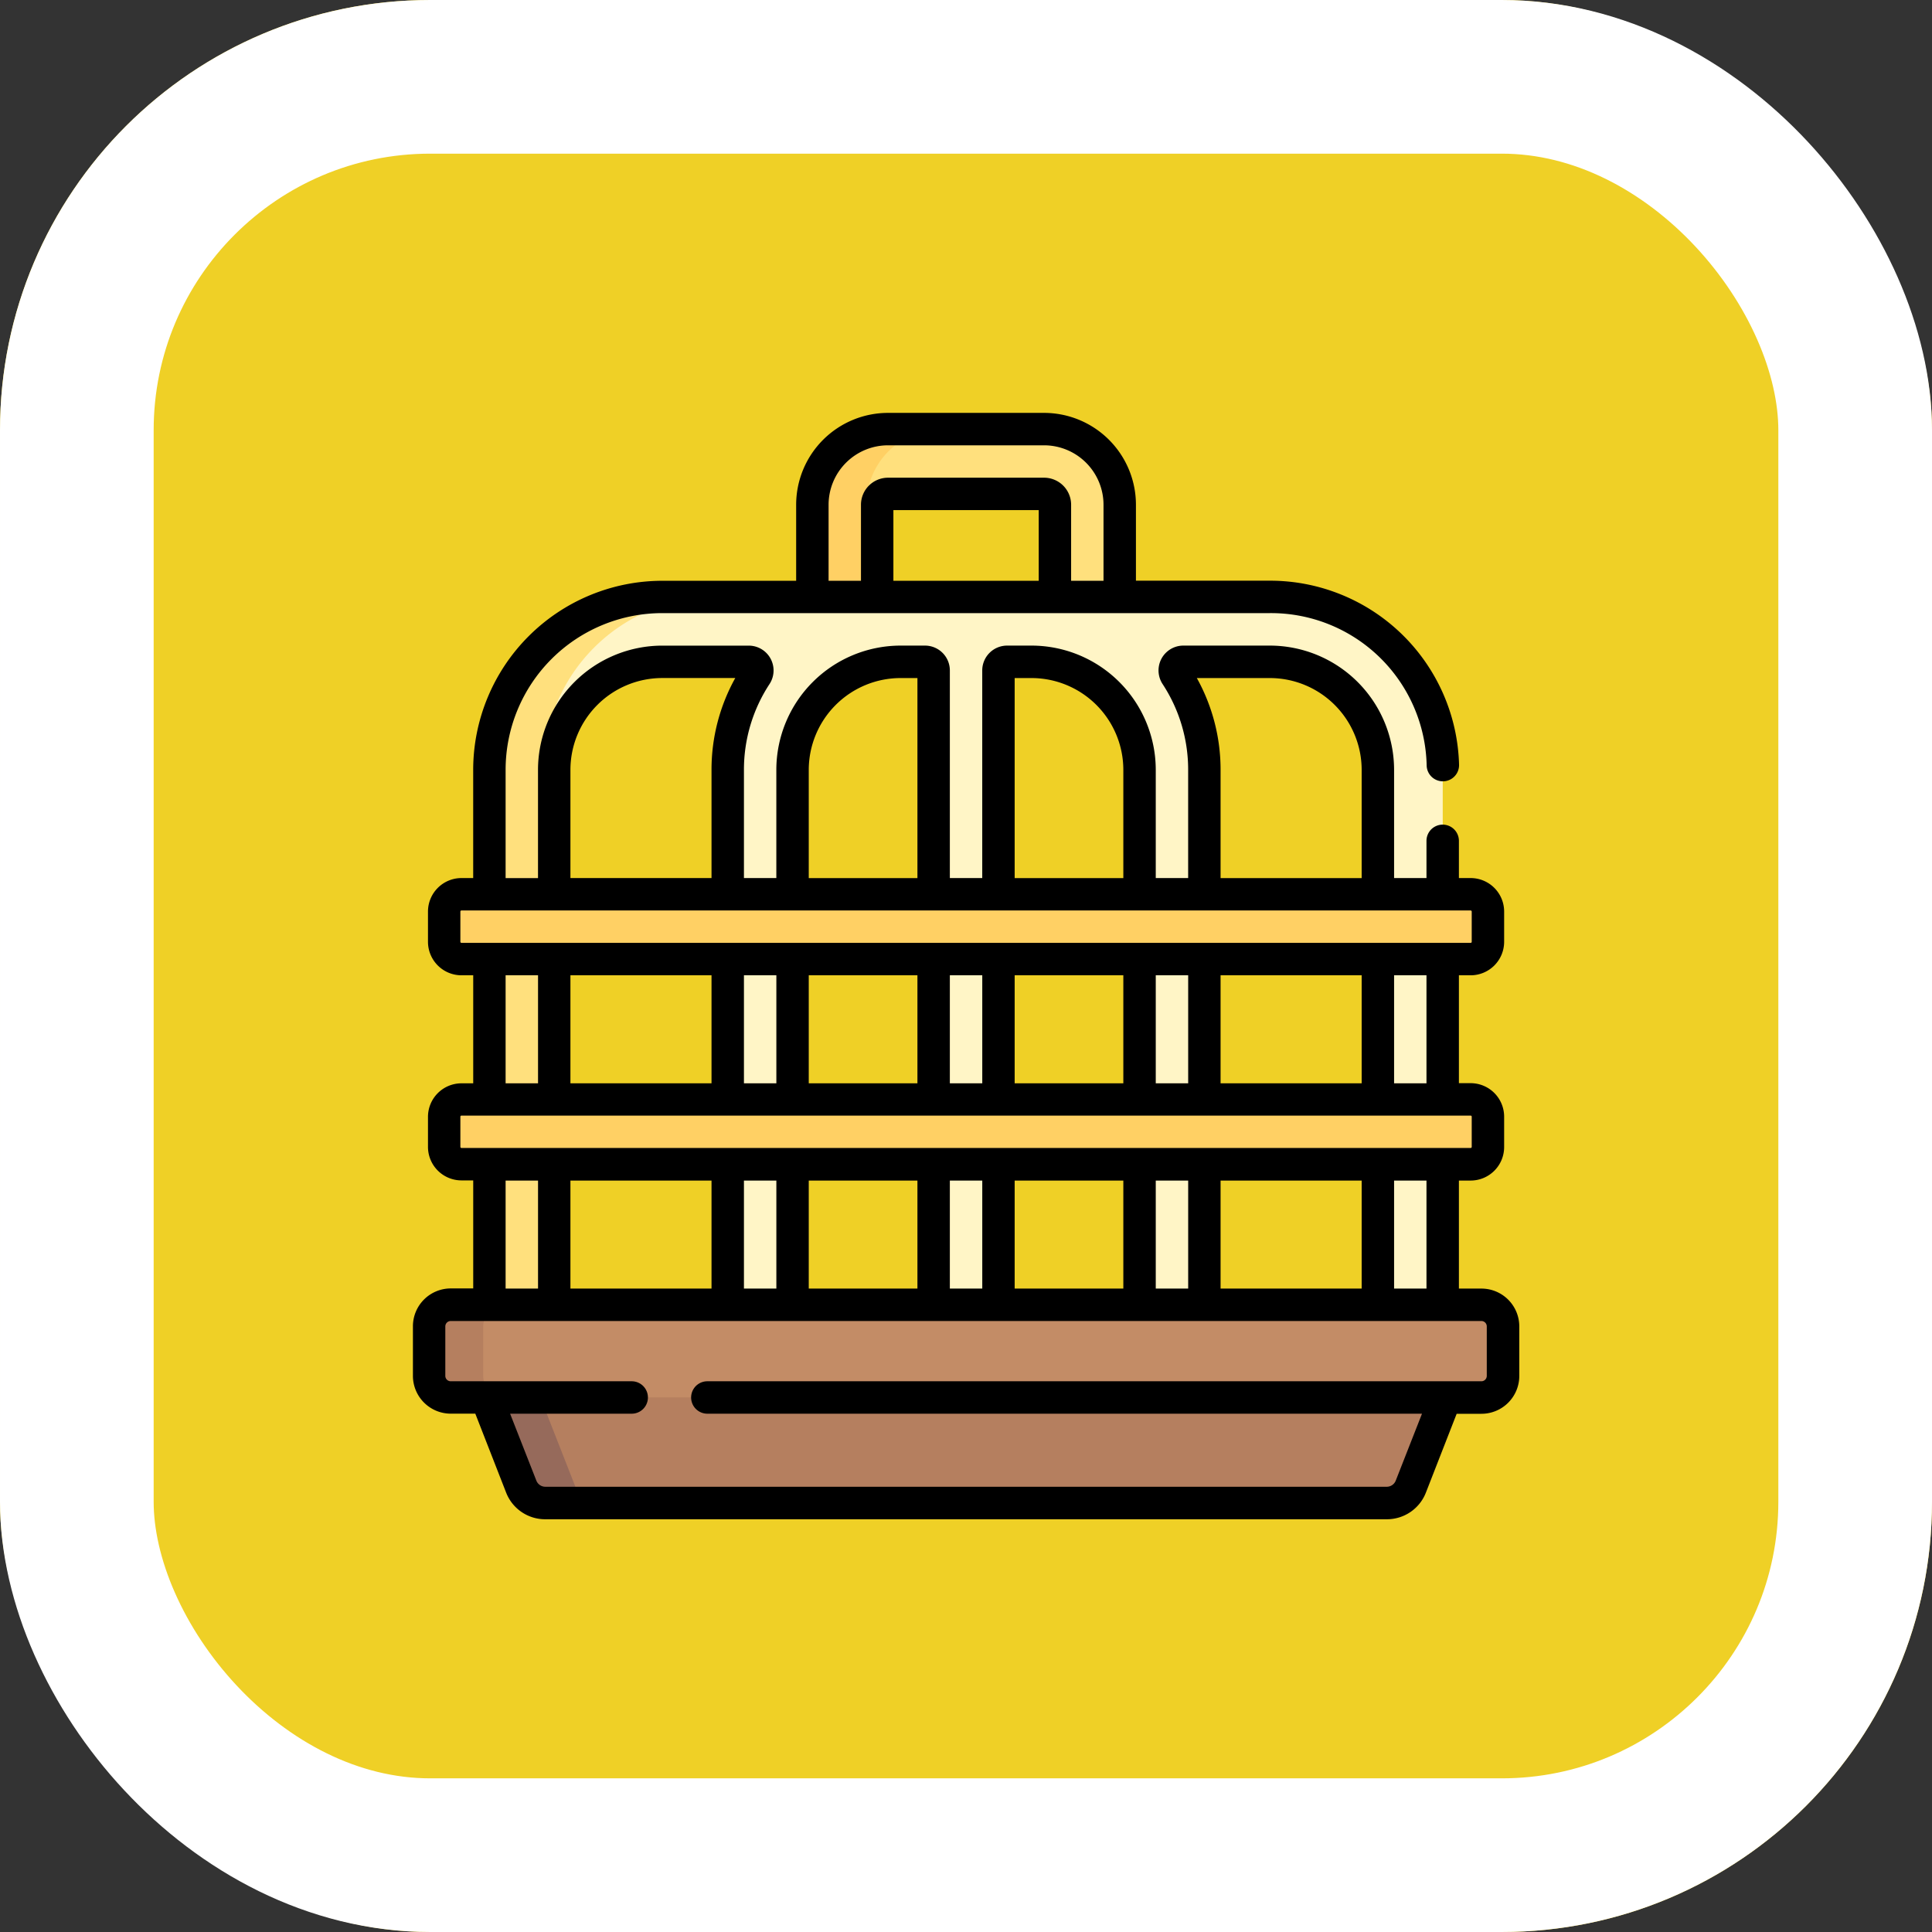 <svg xmlns="http://www.w3.org/2000/svg" width="62.865" height="62.865" viewBox="0 0 62.865 62.865">
  <rect x="0" y="0" width="62.865" height="62.865" fill="#333333" stroke="none"/>
  <g id="Grupo_1211966" data-name="Grupo 1211966" transform="translate(-267.201 -11380)">
    <g id="Grupo_1211544" data-name="Grupo 1211544" transform="translate(-8.949 8550)">
      <g id="Grupo_1099341" data-name="Grupo 1099341" transform="translate(276.15 2830)">
        <g id="Rectángulo_402588" data-name="Rectángulo 402588" transform="translate(0 0)" fill="#efd026" stroke="#fff" stroke-width="5">
          <rect width="62.865" height="62.865" rx="14" stroke="none"/>
          <rect x="2.5" y="2.5" width="57.865" height="57.865" rx="11.5" fill="none"/>
        </g>
      </g>
    </g>
    <g id="jaula-de-pajaros" transform="translate(280.637 11393.435)">
      <g id="Grupo_1211964" data-name="Grupo 1211964" transform="translate(0.527 0.527)">
        <path id="Trazado_1034530" data-name="Trazado 1034530" d="M55.106,438.274H27.73a.844.844,0,0,1-.785-.536l-1.754-4.473H57.645l-1.754,4.473A.844.844,0,0,1,55.106,438.274Z" transform="translate(-23.947 -403.332)" fill="#b57f5f"/>
        <path id="Trazado_1034531" data-name="Trazado 1034531" d="M29.487,438.278H27.729a.843.843,0,0,1-.785-.536L25.19,433.27h1.758l1.754,4.472A.843.843,0,0,0,29.487,438.278Z" transform="translate(-23.946 -403.336)" fill="#966a5b"/>
        <path id="Trazado_1034532" data-name="Trazado 1034532" d="M192.414,7.5h-5.08a2.461,2.461,0,0,0-2.461,2.461v4.008h10V9.961A2.461,2.461,0,0,0,192.414,7.5Zm.352,5.894h-5.783V9.961a.352.352,0,0,1,.352-.352h5.08a.352.352,0,0,1,.352.352Z" transform="translate(-172.403 -7.5)" fill="#ffe07d"/>
        <path id="Trazado_1034533" data-name="Trazado 1034533" d="M187.331,7.5a2.461,2.461,0,0,0-2.461,2.461v4.008h1.758V9.961A2.461,2.461,0,0,1,189.088,7.5Z" transform="translate(-172.4 -7.5)" fill="#ffd064"/>
        <path id="Trazado_1034534" data-name="Trazado 1034534" d="M60.8,85.213H41.028A5.624,5.624,0,0,0,35.4,90.837v17.756h2.109V90.837a3.515,3.515,0,0,1,3.515-3.515h2.813a.281.281,0,0,1,.235.435,5.6,5.6,0,0,0-.918,3.08v17.756h2.109V90.837a3.515,3.515,0,0,1,3.515-3.515h.794a.281.281,0,0,1,.281.281v20.99h2.109V87.6a.281.281,0,0,1,.281-.281h.794a3.515,3.515,0,0,1,3.515,3.515v17.756h2.109V90.837a5.6,5.6,0,0,0-.918-3.08.281.281,0,0,1,.235-.435H60.8a3.515,3.515,0,0,1,3.515,3.515v17.756h2.109V90.837A5.624,5.624,0,0,0,60.8,85.213Z" transform="translate(-33.442 -79.749)" fill="#fff5c6"/>
        <path id="Trazado_1034535" data-name="Trazado 1034535" d="M42.782,85.21a5.625,5.625,0,0,0-5.624,5.624v17.756H35.4V90.834a5.625,5.625,0,0,1,5.624-5.624Z" transform="translate(-33.438 -79.747)" fill="#ffe07d"/>
        <path id="Trazado_1034536" data-name="Trazado 1034536" d="M47.868,224.9H15.03a.562.562,0,0,1-.562-.562v-.984a.562.562,0,0,1,.562-.562H47.868a.562.562,0,0,1,.562.562v.984A.562.562,0,0,1,47.868,224.9Z" transform="translate(-13.978 -207.651)" fill="#ffd064"/>
        <path id="Trazado_1034537" data-name="Trazado 1034537" d="M47.868,319.9H15.03a.562.562,0,0,1-.562-.562v-.984a.562.562,0,0,1,.562-.562H47.868a.562.562,0,0,1,.562.562v.984A.562.562,0,0,1,47.868,319.9Z" transform="translate(-13.978 -295.972)" fill="#ffd064"/>
        <path id="Trazado_1034538" data-name="Trazado 1034538" d="M41.739,415.8H8.2a.7.7,0,0,1-.7-.7v-1.61a.7.7,0,0,1,.7-.7H41.739a.7.7,0,0,1,.7.7v1.61A.7.7,0,0,1,41.739,415.8Z" transform="translate(-7.5 -384.293)" fill="#c38c66"/>
        <path id="Trazado_1034539" data-name="Trazado 1034539" d="M9.961,415.805H8.2a.7.7,0,0,1-.7-.7v-1.609a.7.7,0,0,1,.7-.7H9.961a.7.7,0,0,0-.7.7V415.1A.7.7,0,0,0,9.961,415.805Z" transform="translate(-7.5 -384.296)" fill="#b57f5f"/>
      </g>
      <g id="Grupo_1211965" data-name="Grupo 1211965" transform="translate(0 0)">
        <path id="Trazado_1034540" data-name="Trazado 1034540" d="M34.766,28.494h-.731V24.979h.382a1.091,1.091,0,0,0,1.09-1.09V22.9a1.091,1.091,0,0,0-1.09-1.09h-.382V18.3h.382a1.091,1.091,0,0,0,1.09-1.09v-.984a1.091,1.091,0,0,0-1.09-1.09h-.382V13.925a.527.527,0,1,0-1.055,0v1.211H31.926V11.615a4.047,4.047,0,0,0-4.043-4.043H25.07a.808.808,0,0,0-.676,1.252,5.075,5.075,0,0,1,.831,2.791v3.521H24.171V11.615a4.047,4.047,0,0,0-4.043-4.043h-.794a.809.809,0,0,0-.809.809v6.755H17.471V8.381a.809.809,0,0,0-.809-.809h-.794a4.047,4.047,0,0,0-4.043,4.043v3.521H10.771V11.615a5.075,5.075,0,0,1,.831-2.79.808.808,0,0,0-.675-1.252H8.113a4.047,4.047,0,0,0-4.043,4.043v3.521H3.016V11.615a5.1,5.1,0,0,1,5.1-5.1h19.77a5.068,5.068,0,0,1,5.1,4.96.527.527,0,0,0,1.054-.028,6.152,6.152,0,0,0-6.149-5.987H23.526V2.988A2.991,2.991,0,0,0,20.538,0h-5.08A2.991,2.991,0,0,0,12.47,2.988V5.463H8.113a6.159,6.159,0,0,0-6.152,6.152v3.521H1.58a1.091,1.091,0,0,0-1.09,1.09v.984A1.091,1.091,0,0,0,1.58,18.3h.382v3.515H1.58A1.091,1.091,0,0,0,.49,22.9v.984a1.091,1.091,0,0,0,1.09,1.09h.382v3.515H1.23A1.232,1.232,0,0,0,0,29.725v1.609a1.232,1.232,0,0,0,1.23,1.23h.8l1,2.561A1.362,1.362,0,0,0,4.31,36H31.686a1.362,1.362,0,0,0,1.276-.87l1-2.562h.8A1.232,1.232,0,0,0,36,31.334V29.725A1.232,1.232,0,0,0,34.766,28.494ZM20.363,5.463H15.634v-2.3h4.729ZM13.525,2.988a1.936,1.936,0,0,1,1.933-1.933h5.08a1.936,1.936,0,0,1,1.933,1.933V5.463H21.417V2.988a.88.88,0,0,0-.879-.879h-5.08a.88.88,0,0,0-.879.879V5.463H13.525ZM32.98,28.494H31.926V24.979H32.98ZM9.716,24.979v3.515H5.125V24.979Zm1.055,0h1.055v3.515H10.771Zm2.109,0h3.536v3.515H12.88Zm4.591,0h1.055v3.515H17.471Zm2.109,0h3.536v3.515H19.58Zm4.591,0h1.055v3.515H24.171Zm2.109,0h4.591v3.515H26.28Zm6.7-3.164H31.926V18.3H32.98ZM9.716,18.3v3.515H5.125V18.3Zm1.055,0h1.055v3.515H10.771Zm2.109,0h3.536v3.515H12.88Zm4.591,0h1.055v3.515H17.471Zm2.109,0h3.536v3.515H19.58Zm4.591,0h1.055v3.515H24.171Zm2.109,0h4.591v3.515H26.28Zm-.773-9.672h2.376a2.991,2.991,0,0,1,2.988,2.988v3.521H26.28V11.615A6.13,6.13,0,0,0,25.507,8.627Zm-5.927,0h.548a2.991,2.991,0,0,1,2.988,2.988v3.521H19.58Zm-6.7,2.988a2.991,2.991,0,0,1,2.988-2.988h.548v6.509H12.88Zm-7.755,0A2.991,2.991,0,0,1,8.113,8.627h2.376a6.13,6.13,0,0,0-.773,2.988v3.521H5.125ZM1.544,17.21v-.984a.035.035,0,0,1,.035-.035H34.417a.035.035,0,0,1,.035.035v.984a.035.035,0,0,1-.035.035H1.58a.035.035,0,0,1-.035-.035ZM3.016,18.3H4.071v3.515H3.016ZM1.544,23.889V22.9a.035.035,0,0,1,.035-.035H34.417a.035.035,0,0,1,.035.035v.984a.035.035,0,0,1-.035.035H1.58a.035.035,0,0,1-.035-.035Zm1.472,1.09H4.071v3.515H3.016Zm31.926,6.355a.176.176,0,0,1-.176.176H9.58a.527.527,0,0,0,0,1.055H32.834l-.854,2.177a.314.314,0,0,1-.294.2H4.31a.314.314,0,0,1-.294-.2l-.854-2.177H7.119a.527.527,0,0,0,0-1.055H1.23a.176.176,0,0,1-.176-.176V29.725a.176.176,0,0,1,.176-.176H34.766a.176.176,0,0,1,.176.176Z" transform="translate(0 0)"/>
      </g>
    </g>
  </g>
</svg>
